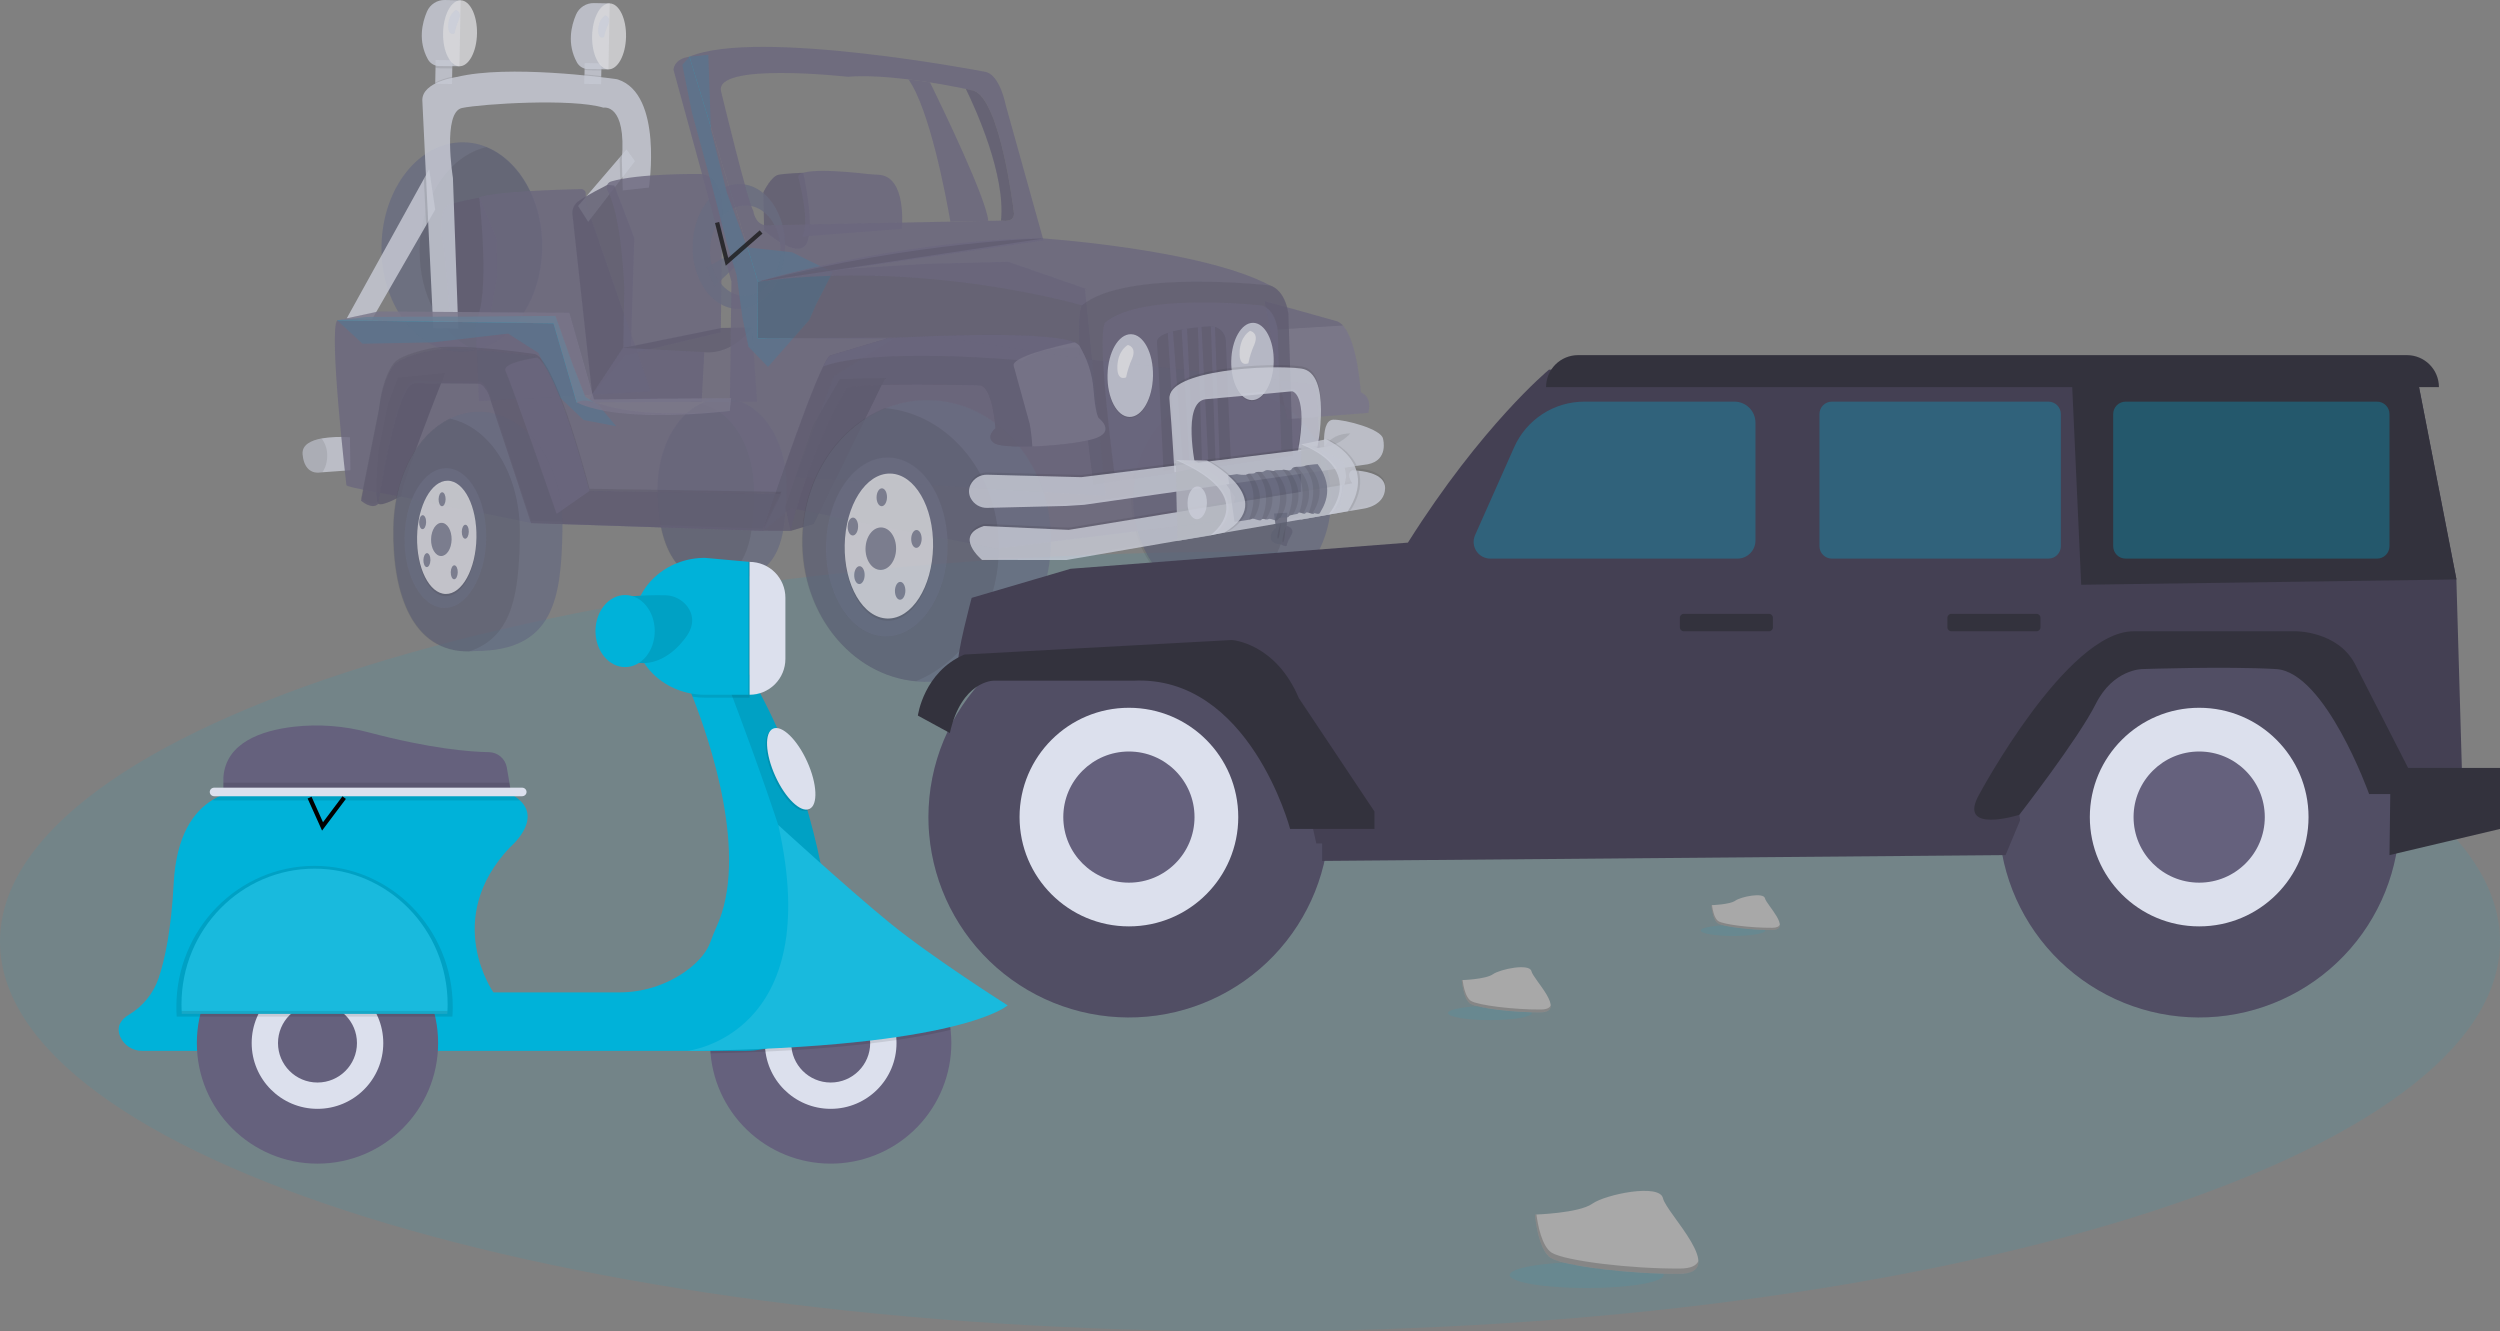 <svg width="584" height="311" viewBox="0 0 584 311" fill="none" xmlns="http://www.w3.org/2000/svg">
<rect x="0" y="0" width="584" height="311" fill="#808080" stroke="none"/>
<g clip-path="url(#clip0)">
<path opacity="0.1" d="M292 311C453.267 311 584 270.234 584 219.946C584 169.659 453.267 128.893 292 128.893C130.733 128.893 0 169.659 0 219.946C0 270.234 130.733 311 292 311Z" fill="#00B2D9"/>
<g opacity="0.8">
<path opacity="0.8" d="M212.207 18.539C217.157 25.477 220.955 45.684 222.013 51.773L230.862 51.592C230.404 46.361 220.11 25.084 217.249 19.245C215.656 18.996 213.957 18.752 212.207 18.539Z" fill="#65617D"/>
<path opacity="0.8" d="M101.771 14.025L101.667 19.543L105.586 19.617L105.69 14.099L101.771 14.025Z" fill="#DCE0ED"/>
<path opacity="0.1" d="M101.771 14.025L101.737 15.821C102.012 15.906 102.299 15.95 102.587 15.952L105.655 15.984L105.69 14.099L101.771 14.025Z" fill="black"/>
<path opacity="0.8" d="M107.611 0.071L103.91 0.001C103.026 -0.016 102.158 0.232 101.416 0.711C100.673 1.191 100.091 1.881 99.743 2.693C98.609 5.339 97.612 9.562 99.943 13.836C100.203 14.314 100.586 14.713 101.053 14.993C101.519 15.274 102.052 15.425 102.596 15.43L107.32 15.479L107.611 0.071Z" fill="#DCE0ED"/>
<path opacity="0.8" d="M111.428 7.85C111.508 3.595 109.799 0.112 107.611 0.071C105.422 0.029 103.583 3.445 103.502 7.7C103.422 11.955 105.131 15.438 107.32 15.479C109.508 15.52 111.348 12.105 111.428 7.85Z" fill="#F0F0F4"/>
<path opacity="0.8" d="M136.587 14.747L136.495 19.579L140.415 19.653L140.506 14.821L136.587 14.747Z" fill="#DCE0ED"/>
<path opacity="0.1" d="M136.587 14.747L136.558 16.283C136.833 16.367 137.119 16.411 137.407 16.414L140.475 16.445L140.506 14.821L136.587 14.747Z" fill="black"/>
<path opacity="0.8" d="M142.427 0.793L138.726 0.723C137.842 0.707 136.974 0.954 136.231 1.434C135.489 1.914 134.907 2.604 134.559 3.416C133.425 6.062 132.428 10.285 134.759 14.559C135.019 15.037 135.402 15.436 135.869 15.716C136.335 15.996 136.868 16.147 137.412 16.153L142.135 16.202L142.427 0.793Z" fill="#DCE0ED"/>
<path opacity="0.8" d="M146.243 8.572C146.324 4.317 144.615 0.834 142.426 0.793C140.237 0.752 138.398 4.168 138.317 8.422C138.237 12.677 139.946 16.16 142.135 16.201C144.323 16.243 146.163 12.827 146.243 8.572Z" fill="#F0F0F4"/>
<path opacity="0.8" d="M141.385 3.591C141.385 3.591 142.842 3.852 142.045 5.766C141.624 6.696 141.311 7.671 141.113 8.672C141.113 8.672 139.637 9.404 139.743 6.892C139.849 4.38 141.385 3.591 141.385 3.591Z" fill="#DCE0ED"/>
<path opacity="0.8" d="M310.96 116.923C311.224 102.933 301.086 91.395 288.314 91.154C275.543 90.913 264.976 102.06 264.712 116.05C264.447 130.041 274.586 141.578 287.357 141.819C300.128 142.06 310.696 130.914 310.96 116.923Z" fill="#636780"/>
<path opacity="0.1" d="M279.62 92.571C291.706 93.613 301.083 104.801 300.829 118.263C300.624 129.113 294.22 138.252 285.399 141.695C273.313 140.653 263.936 129.465 264.19 116.003C264.395 105.153 270.798 96.014 279.62 92.571Z" fill="black"/>
<path opacity="0.8" d="M126.663 58.058C126.919 44.548 118.722 33.438 108.356 33.242C97.99 33.046 89.38 43.84 89.124 57.35C88.869 70.86 97.066 81.97 107.432 82.166C117.798 82.362 126.408 71.568 126.663 58.058Z" fill="#636780"/>
<path opacity="0.1" d="M113.583 34.366C121.311 37.494 126.818 46.98 126.608 58.091C126.383 69.964 119.706 79.737 111.055 81.799C103.326 78.67 97.82 69.184 98.03 58.074C98.254 46.201 104.932 36.427 113.583 34.366Z" fill="black"/>
<path opacity="0.8" d="M178.498 53.812L178.317 44.926C178.317 44.926 180.132 41.128 181.88 40.813C183.629 40.498 187.639 40.356 187.639 40.356C187.639 40.356 190.534 53.168 188.371 56.959C186.208 60.75 178.498 53.812 178.498 53.812Z" fill="#65617D"/>
<path opacity="0.1" d="M178.498 53.812L178.317 44.926C178.317 44.926 180.132 41.128 181.88 40.813C183.629 40.498 187.639 40.356 187.639 40.356C187.639 40.356 190.534 53.168 188.371 56.959C186.208 60.75 178.498 53.812 178.498 53.812Z" fill="black"/>
<path opacity="0.8" d="M210.655 53.461C210.655 53.461 211.967 41.169 205.201 40.82C204.33 40.775 203.459 40.737 202.593 40.637C197.909 40.094 185.132 38.866 186.61 41.817C186.61 41.817 189.456 52.582 187.314 55.241L210.655 53.461Z" fill="#65617D"/>
<path opacity="0.8" d="M114.286 74.48L105.201 74.569C105.201 74.569 103.949 57.825 103.451 56.51C102.953 55.194 102.81 48.921 104.526 48.039C106.242 47.157 111.946 46.155 111.946 46.155L115.946 55.766L116.11 64.391L114.286 74.48Z" fill="#65617D"/>
<path opacity="0.1" d="M114.286 74.48L105.201 74.569C105.201 74.569 103.949 57.825 103.451 56.51C102.953 55.194 102.81 48.921 104.526 48.039C106.242 47.157 111.946 46.155 111.946 46.155L115.946 55.766L116.11 64.391L114.286 74.48Z" fill="black"/>
<path opacity="0.8" d="M136.759 47.146L136.834 45.285C136.84 45.138 136.816 44.992 136.763 44.855C136.71 44.718 136.63 44.593 136.527 44.489C136.424 44.384 136.301 44.301 136.165 44.246C136.028 44.191 135.882 44.164 135.736 44.168C131.232 44.273 114.842 44.748 111.946 46.155C111.946 46.155 114.641 69.522 111.074 75.007L111.897 93.702L152.062 91.456L136.759 47.146Z" fill="#65617D"/>
<path opacity="0.1" d="M140.45 17.77C139.339 17.639 138.017 17.494 136.538 17.351L136.495 19.578L140.415 19.652L140.45 17.77Z" fill="black"/>
<path opacity="0.1" d="M101.672 19.261L101.667 19.543L105.586 19.617L105.618 17.922C104.252 18.202 102.926 18.652 101.672 19.261Z" fill="black"/>
<path opacity="0.8" d="M80.96 74.438L86.882 74.636L99.541 52.637L101.654 48.965L100.264 39.534L99.017 41.788L80.96 74.438Z" fill="#DCE0ED"/>
<path opacity="0.8" d="M135.041 48.114L137.41 51.816L144.887 42.103L148.308 37.653L146.355 34.917L144.786 36.748L135.041 48.114Z" fill="#DCE0ED"/>
<path opacity="0.1" d="M144.786 36.748C144.772 36.936 144.758 37.129 144.741 37.325L144.886 42.103L148.308 37.653L146.355 34.917L144.786 36.748Z" fill="black"/>
<path opacity="0.1" d="M99.017 41.788L99.541 52.637L101.654 48.965L100.264 39.534L99.017 41.788Z" fill="black"/>
<path opacity="0.8" d="M151.59 43.812C151.59 43.812 154.927 22.033 144.342 18.567C144.206 18.524 144.067 18.492 143.926 18.473C141.481 18.131 118.69 15.068 106.771 17.972C106.771 17.972 98.648 19.038 98.653 23.392L101.219 76.65L107.055 76.76L105.803 41.554C105.803 41.554 103.306 26.18 107.941 25.222C112.577 24.265 133.601 22.92 140.964 25.149C140.964 25.149 146.387 24.032 145.265 37.335L145.478 44.48L151.59 43.812Z" fill="#DCE0ED"/>
<path opacity="0.8" d="M133.7 49.962C133.662 49.385 133.773 48.807 134.024 48.286C134.274 47.764 134.654 47.316 135.128 46.984C136.785 45.775 141.865 43.193 141.865 43.193L143.496 43.354L148.165 55.59L147.352 81.374L138.327 92.111L133.7 49.962Z" fill="#65617D"/>
<path opacity="0.1" d="M133.7 49.962C133.662 49.385 133.773 48.807 134.024 48.286C134.274 47.764 134.654 47.316 135.128 46.984C136.785 45.775 141.865 43.193 141.865 43.193L143.496 43.354L148.165 55.59L147.352 81.374L138.327 92.111L133.7 49.962Z" fill="black"/>
<path opacity="0.8" d="M168.376 77.656L168.702 51.189C168.702 51.189 169.68 40.931 163.543 40.641C163.543 40.641 149.059 40.473 142.73 42.396C142.531 42.456 142.347 42.56 142.192 42.7C142.037 42.84 141.916 43.013 141.836 43.206C141.757 43.398 141.721 43.607 141.732 43.815C141.743 44.023 141.8 44.226 141.9 44.41C143.111 46.613 145.114 52.421 145.854 67.238L145.554 83.104L168.376 77.656Z" fill="#65617D"/>
<path opacity="0.8" d="M137.507 93.989L163.868 93.873L163.894 93.874L176.849 93.818L175.673 76.487L168.483 76.613L145.523 81.274L138.327 92.111L137.507 93.989Z" fill="#65617D"/>
<path opacity="0.1" d="M137.507 93.989L163.868 93.873L163.894 93.874L176.849 93.818L175.673 76.487L168.483 76.613L145.523 81.274L138.327 92.111L137.507 93.989Z" fill="black"/>
<path opacity="0.8" d="M137.507 93.989L163.868 93.873L164.52 82.286L145.523 81.274L138.327 92.111L137.507 93.989Z" fill="#65617D"/>
<path opacity="0.1" d="M163.894 93.874L176.849 93.818L175.673 76.487C175.673 76.487 171.501 82.875 164.52 82.286L163.894 93.874Z" fill="white"/>
<path opacity="0.8" d="M70.69 106.118C71.119 111.09 74.661 110.373 74.661 110.373L75.321 110.325L81.859 109.855L81.743 102.146C79.531 101.977 77.306 102.069 75.115 102.418C72.657 102.879 70.499 103.909 70.69 106.118Z" fill="#DCE0ED"/>
<path opacity="0.1" d="M70.69 106.117C71.119 111.089 74.661 110.372 74.661 110.372L75.321 110.325C76.049 109.226 76.436 107.936 76.431 106.618C76.514 105.105 76.047 103.613 75.115 102.418C72.657 102.878 70.499 103.909 70.69 106.117Z" fill="black"/>
<path opacity="0.8" d="M161.789 57.372C161.637 65.425 166.349 72.044 172.314 72.157C178.278 72.27 183.237 65.833 183.389 57.779C183.541 49.726 178.829 43.107 172.865 42.994C166.9 42.882 161.941 49.319 161.789 57.372ZM165.865 58.407C165.975 52.565 169.749 47.899 174.295 47.985C178.841 48.071 182.436 52.876 182.326 58.717C182.216 64.559 178.441 69.225 173.895 69.139C169.35 69.053 165.754 64.248 165.865 58.407V58.407Z" fill="#636780"/>
<path opacity="0.8" d="M171.982 62.049L166.836 66.915L165.091 62.441L172.488 58.314L171.982 62.049Z" fill="#636780"/>
<path opacity="0.8" d="M165.463 12.798L161.055 13.25L159.386 15.156L161.65 26.329L166.567 44.352L169.784 56.723L172.069 64.242L173.428 74.161L174.845 80.989L179.396 85.712L189.036 74.764L190.652 71.085L194.506 63.584L185.005 58.921L174.51 57.796L169.802 45.032L166.06 30.276L165.463 12.798Z" fill="#00B2D9"/>
<path opacity="0.8" d="M253.431 67.505L258.268 115.842L185.948 111.428L194.757 87.908L208.863 79.117L176.976 79.038L177.052 65.802L189.995 63.26L215.989 61.661L235.515 61.158L254.039 67.604" fill="#65617D"/>
<path opacity="0.1" d="M253.431 67.505L258.268 115.842L185.948 111.428L194.757 87.908L208.863 79.117L176.976 79.038L177.052 65.802L189.995 63.26L215.989 61.661L235.515 61.158L254.039 67.604" fill="black"/>
<path opacity="0.8" d="M153.64 113.703C153.413 125.687 157.191 136.672 168.268 135.686C182.216 135.651 183.49 126.255 183.716 114.27C183.942 102.286 177.378 93.24 169.073 93.083C160.768 92.926 153.866 101.718 153.64 113.703Z" fill="#636780"/>
<path opacity="0.1" d="M153.553 113.722C153.728 104.443 157.905 97.08 163.636 94.3C170.899 95.823 176.345 104.309 176.139 115.243C175.953 125.065 175.062 133.146 167.071 135.763C156.851 135.938 153.334 125.296 153.553 113.722Z" fill="black"/>
<path opacity="0.8" d="M139.79 94.625L143.95 99.573L136.322 98.115L130.701 92.753L125.792 82.459L118.686 77.919L101.017 79.981L84.695 80.292L78.775 74.833L85.509 74.046L92.314 74.021L109.405 73.957L129.744 73.8L133.709 85.004L136.734 92.712L139.79 94.625Z" fill="#00B2D9"/>
<path opacity="0.8" d="M80.922 113.364C81.26 113.893 92.638 115.851 92.638 115.851L124.057 122.191L178.218 123.997L184.677 118.719L188.005 119.375L188.141 119.401L232.594 128.159L233.322 128.068L245.513 126.566L309.183 118.718L308.646 109.491L308.328 104.046L307.671 92.74L307.116 89.766L301.471 89.143L298.834 88.85L257.692 84.293L252.314 83.698L249.298 83.364L219.934 78.804L176.977 79.038L177.051 65.802L161.055 13.249C157.299 13.787 157.337 16.314 157.337 16.314L170.865 65.772L170.469 95.983C140.343 98.45 139.497 91.885 134.697 94.002L129.296 75.526L78.775 74.833C76.725 77.232 80.922 113.364 80.922 113.364Z" fill="#65617D"/>
<path opacity="0.8" d="M206.773 88.308L190.097 122.392L184.663 124.03L183.463 118.435L189.833 99.484L196.226 88.545L206.773 88.308Z" fill="#65617D"/>
<path opacity="0.15" d="M206.773 88.308L190.097 122.392L184.663 124.03L183.463 118.435L189.833 99.484L196.226 88.545L206.773 88.308Z" fill="black"/>
<path opacity="0.8" d="M245.511 126.921C245.854 108.748 233.138 93.77 217.108 93.467C201.079 93.165 187.806 107.652 187.463 125.826C187.119 143.999 199.835 158.977 215.865 159.28C231.895 159.582 245.168 145.095 245.511 126.921Z" fill="#636780"/>
<path opacity="0.1" d="M206.718 95.325C221.887 96.668 233.647 111.193 233.317 128.68C233.051 142.774 225.006 154.65 213.931 159.13C198.762 157.787 187.002 143.262 187.332 125.775C187.598 111.68 195.643 99.805 206.718 95.325Z" fill="black"/>
<path opacity="0.8" d="M295.374 70.301L296.683 77.097L300.689 97.919L319.625 96.448C319.625 96.448 320.822 92.988 317.887 91.626C317.887 91.626 317.137 79.822 313.714 76.044C313.347 75.614 312.883 75.278 312.36 75.063L295.374 70.301Z" fill="#65617D"/>
<path opacity="0.1" d="M296.683 77.097L300.689 97.919L319.625 96.448C319.625 96.448 320.822 92.988 317.886 91.626C317.886 91.626 317.137 79.822 313.714 76.045L296.683 77.097Z" fill="white"/>
<path opacity="0.8" d="M252.749 71.325C250.234 75.369 255.442 113.177 255.442 113.177L302.011 106.39L300.98 73.367C300.133 67.428 296.663 66.668 296.663 66.668C280.444 58.088 242.851 55.636 242.851 55.636C208.511 56.294 177.052 65.802 177.052 65.802C216.184 60.532 252.749 71.325 252.749 71.325Z" fill="#65617D"/>
<path opacity="0.1" d="M255.442 113.176L302.011 106.39L300.98 73.367C300.133 67.428 296.663 66.668 296.663 66.668C296.663 66.668 262.842 62.805 252.749 71.325C250.234 75.369 255.442 113.176 255.442 113.176Z" fill="black"/>
<path opacity="0.8" d="M260.391 111.092L299.331 105.287L298.48 77.112C297.773 72.045 294.872 71.398 294.872 71.398C294.872 71.398 266.595 68.113 258.152 75.385C256.048 78.836 260.391 111.092 260.391 111.092Z" fill="#65617D"/>
<path opacity="0.1" d="M269.335 88.096C269.436 82.76 267.139 78.388 264.204 78.333C261.27 78.278 258.81 82.559 258.709 87.896C258.608 93.232 260.905 97.603 263.839 97.659C266.773 97.714 269.234 93.433 269.335 88.096Z" fill="black"/>
<path opacity="0.8" d="M269.34 87.835C269.44 82.498 267.144 78.127 264.209 78.072C261.275 78.016 258.815 82.298 258.714 87.634C258.613 92.971 260.91 97.342 263.844 97.398C266.778 97.453 269.239 93.172 269.34 87.835Z" fill="#DCE0ED"/>
<path opacity="0.8" d="M263.465 80.583C263.465 80.583 265.636 80.973 264.449 83.824C263.822 85.209 263.356 86.661 263.06 88.152C263.06 88.152 260.862 89.243 261.019 85.501C261.177 81.759 263.465 80.583 263.465 80.583Z" fill="#F0F0F4"/>
<path opacity="0.1" d="M297.539 84.797C297.634 79.81 295.487 75.726 292.745 75.674C290.004 75.622 287.705 79.623 287.61 84.609C287.516 89.596 289.662 93.681 292.404 93.732C295.146 93.784 297.445 89.784 297.539 84.797Z" fill="black"/>
<path opacity="0.8" d="M297.544 84.536C297.639 79.549 295.492 75.465 292.751 75.413C290.009 75.361 287.71 79.362 287.615 84.348C287.521 89.335 289.667 93.42 292.409 93.471C295.151 93.523 297.45 89.523 297.544 84.536Z" fill="#DCE0ED"/>
<path opacity="0.8" d="M292.018 77.29C292.018 77.29 294.189 77.68 293.002 80.531C292.375 81.916 291.909 83.368 291.614 84.859C291.614 84.859 289.415 85.95 289.573 82.208C289.73 78.466 292.018 77.29 292.018 77.29Z" fill="#F0F0F4"/>
<path opacity="0.1" d="M270.274 79.927C270.554 83.504 271.797 110 271.797 110L274.762 109.562L276.41 109.322L278.607 108.997L278.871 108.958L287.524 107.684L286.351 79.58C286.313 78.677 285.929 77.824 285.278 77.196C284.628 76.569 283.761 76.215 282.857 76.209C282.771 76.21 282.682 76.211 282.593 76.217C281.996 76.258 281.352 76.309 280.682 76.369C280.399 76.395 280.114 76.421 279.823 76.452C278.993 76.536 278.136 76.64 277.295 76.763C276.865 76.828 276.443 76.895 276.026 76.969C275.32 77.096 274.638 77.238 274.007 77.401C273.579 77.51 273.172 77.63 272.798 77.762C271.23 78.297 270.2 79.004 270.274 79.927Z" fill="black"/>
<path opacity="0.8" d="M282.857 76.209L283.949 107.792L284.909 107.724L283.829 76.353C283.513 76.26 283.186 76.212 282.857 76.209Z" fill="#65617D"/>
<path opacity="0.8" d="M279.823 76.453L280.802 108.341L282.283 108.369L280.682 76.369C280.399 76.395 280.114 76.421 279.823 76.453Z" fill="#65617D"/>
<path opacity="0.8" d="M276.026 76.969L277.914 108.984L278.873 109.002L278.871 108.958L277.295 76.763C276.865 76.828 276.443 76.895 276.026 76.969Z" fill="#65617D"/>
<path opacity="0.8" d="M272.798 77.762L274.761 109.562L274.766 109.622L276.423 109.479L276.41 109.322L274.007 77.401C273.579 77.51 273.172 77.63 272.798 77.762Z" fill="#65617D"/>
<path opacity="0.1" d="M307.759 103.016C307.759 103.016 311.272 86.558 303.972 85.572C296.672 84.585 272.6 85.894 273.19 92.697C273.781 99.501 274.37 109.832 274.37 109.832L279.355 108.816C279.355 108.816 275.925 93.206 281.75 92.728C287.575 92.251 301.846 90.887 301.846 90.887C301.846 90.887 305.713 90.307 303.234 103.911L307.759 103.016Z" fill="black"/>
<path opacity="0.8" d="M307.73 104.583C307.73 104.583 311.263 87.081 303.962 86.094C296.662 85.107 272.59 86.416 273.18 93.22C273.771 100.023 274.36 110.354 274.36 110.354L279.345 109.338C279.345 109.338 275.915 93.728 281.74 93.251C287.565 92.773 301.836 91.409 301.836 91.409C301.836 91.409 305.683 91.874 303.204 105.477L307.73 104.583Z" fill="#DCE0ED"/>
<path opacity="0.8" d="M178.218 123.997L184.663 124.03C189.758 103.401 197.754 90.665 197.754 90.665C200.393 89.319 228.957 90.034 228.957 90.034C231.91 90.612 232.516 100.028 232.516 100.028C232.516 100.028 229.948 102.156 232.36 103.597C233.438 104.239 237.02 104.424 241.155 104.29C246.29 104.121 252.277 103.455 255.382 102.55C260.99 100.913 256.609 97.609 256.609 97.609C256.609 97.609 255.845 96.55 255.431 90.794C255.136 87.434 254.112 84.177 252.43 81.252C252.198 80.848 252.05 80.628 252.05 80.628C251.762 80.344 251.419 80.121 251.043 79.972C243.717 76.751 207.47 79.003 207.47 79.003L193.978 83.017C193.604 83.159 193.014 84.093 192.28 85.59C187.87 94.595 178.218 123.997 178.218 123.997Z" fill="#65617D"/>
<path opacity="0.1" d="M178.218 123.997L184.663 124.03C189.758 103.401 197.754 90.665 197.754 90.665C200.393 89.319 228.957 90.034 228.957 90.034C231.91 90.612 232.516 100.028 232.516 100.028C232.516 100.028 229.948 102.156 232.36 103.597C233.438 104.239 237.02 104.424 241.155 104.29C246.29 104.121 252.277 103.455 255.382 102.55C260.99 100.913 256.609 97.609 256.609 97.609C256.609 97.609 255.845 96.55 255.431 90.794C255.136 87.434 254.112 84.177 252.43 81.252C252.198 80.848 252.05 80.628 252.05 80.628C251.762 80.344 251.419 80.121 251.043 79.972C243.717 76.751 207.47 79.003 207.47 79.003L193.978 83.017C193.604 83.159 193.014 84.093 192.28 85.59C187.87 94.595 178.218 123.997 178.218 123.997Z" fill="black"/>
<path opacity="0.8" d="M192.28 85.59C204.753 81.015 238.827 84.211 238.827 84.211C242.51 81.182 249.331 81.107 252.43 81.252C252.198 80.848 252.05 80.628 252.05 80.628C251.762 80.344 251.42 80.121 251.043 79.972C243.717 76.751 207.47 79.003 207.47 79.003L193.978 83.017C193.604 83.159 193.014 84.093 192.28 85.59Z" fill="#65617D"/>
<path opacity="0.8" d="M236.798 85.479C237.531 88.192 240.549 99.049 240.549 99.049C240.852 100.783 241.054 102.533 241.155 104.291C246.29 104.121 252.277 103.456 255.382 102.55C260.99 100.913 256.609 97.609 256.609 97.609C256.609 97.609 255.845 96.55 255.431 90.795C255.116 87.188 253.958 83.706 252.05 80.628C251.762 80.344 251.419 80.121 251.043 79.972C246.18 81.022 236.244 83.426 236.798 85.479Z" fill="#65617D"/>
<path opacity="0.1" d="M236.798 85.479C237.531 88.192 240.549 99.049 240.549 99.049C240.852 100.783 241.054 102.533 241.155 104.291C246.29 104.121 252.277 103.456 255.382 102.55C260.99 100.913 256.609 97.609 256.609 97.609C256.609 97.609 255.845 96.55 255.431 90.795C255.116 87.188 253.958 83.706 252.05 80.628C251.762 80.344 251.419 80.121 251.043 79.972C246.18 81.022 236.244 83.426 236.798 85.479Z" fill="white"/>
<path opacity="0.8" d="M161.055 13.25L177.051 65.802L243.756 56.154L234.943 24.572C234.943 24.572 233.576 17.362 230.124 16.774C230.124 16.774 176.8 6.493 161.055 13.25ZM168.479 21.489C166.326 14.394 198.017 17.931 198.017 17.931C202.284 17.602 207.427 17.96 212.207 18.539C213.957 18.752 215.656 18.996 217.249 19.245C220.801 19.804 223.816 20.399 225.621 20.775C226.769 21.014 227.427 21.165 227.427 21.165C233.727 23.243 236.826 49.427 236.826 49.427C237.297 52.179 234.042 51.529 234.042 51.529L233.83 51.533L230.862 51.592L222.013 51.773L178.868 52.643C176.326 52.334 175.991 49.323 175.991 49.323C174.66 47.143 168.479 21.489 168.479 21.489H168.479Z" fill="#65617D"/>
<path opacity="0.8" d="M233.83 51.533L234.042 51.529C234.042 51.529 237.297 52.179 236.826 49.427C236.826 49.427 233.727 23.243 227.427 21.165C227.427 21.165 226.769 21.014 225.621 20.775C227.838 25.305 234.929 40.809 233.83 51.533Z" fill="#65617D"/>
<path opacity="0.1" d="M233.83 51.533L234.042 51.529C234.042 51.529 237.297 52.179 236.826 49.427C236.826 49.427 233.727 23.243 227.427 21.165C227.427 21.165 226.769 21.014 225.621 20.775C227.838 25.305 234.929 40.809 233.83 51.533Z" fill="black"/>
<path opacity="0.1" d="M226.76 115.835C227.125 116.546 227.686 117.139 228.376 117.543C229.066 117.947 229.857 118.146 230.656 118.116L231.987 118.084L244.555 117.781L249.084 117.67L253.271 117.402L308.646 109.491L308.328 104.046L301.962 104.835L299.329 105.161L260.246 109.999L255.103 110.636L252.609 110.944L242.07 110.669L230.661 110.37C230.084 110.354 229.51 110.453 228.972 110.662C227.985 111.034 227.179 111.771 226.722 112.72C226.483 113.206 226.361 113.741 226.368 114.282C226.375 114.824 226.509 115.356 226.76 115.835Z" fill="black"/>
<path opacity="0.8" d="M226.75 116.358C227.115 117.069 227.676 117.661 228.366 118.065C229.056 118.469 229.847 118.668 230.646 118.639L249.074 118.192L253.261 117.924L312.313 109.487L316.955 108.825L319.484 108.463C324.469 107.512 323.081 102.522 323.081 102.522C322.776 100.251 314.279 98.001 311.492 98.037C309.618 98.059 309.302 100.94 309.297 102.829C309.296 103.753 309.366 104.439 309.366 104.439L306.605 104.782L252.599 111.466L230.651 110.893C229.838 110.863 229.033 111.069 228.334 111.486C227.635 111.903 227.072 112.513 226.712 113.243C226.473 113.728 226.352 114.264 226.358 114.805C226.365 115.346 226.499 115.878 226.75 116.358Z" fill="#DCE0ED"/>
<path opacity="0.1" d="M315.438 101.245C315.438 101.245 313.033 104.074 309.366 104.44C309.366 104.44 310.908 101.247 315.438 101.245Z" fill="black"/>
<path opacity="0.1" d="M315.895 109.353C315.895 109.353 323.65 109.325 323.571 113.504C323.492 117.682 318.602 118.287 318.602 118.287L249.108 130.299L229.417 130.275C229.417 130.275 222.64 124.661 229.828 122.359L249.676 123.256L315.925 112.402C315.925 112.402 314.227 110.018 315.895 109.353Z" fill="black"/>
<path opacity="0.8" d="M229.407 130.798L249.097 130.822L310.889 120.14L315.41 119.358L318.591 118.81C318.591 118.81 323.482 118.204 323.561 114.026C323.618 111.028 319.637 110.195 317.386 109.964C316.501 109.875 315.884 109.876 315.884 109.876C314.217 110.539 315.916 112.923 315.916 112.923L313.503 113.319L249.666 123.779L229.818 122.881C222.631 125.183 229.407 130.798 229.407 130.798Z" fill="#DCE0ED"/>
<path opacity="0.8" d="M310.124 105.848L306.065 103.942L303.976 103.816L303.818 121.404L310.288 120.22L313.021 118.53L314.465 111.242C314.465 111.242 314 108.185 313.744 107.919C313.488 107.653 310.124 105.848 310.124 105.848Z" fill="#DCE0ED"/>
<path opacity="0.1" d="M310.124 105.848L306.065 103.942L303.976 103.816L303.818 121.404L310.288 120.22L313.021 118.53L314.465 111.242C314.465 111.242 314 108.185 313.744 107.919C313.488 107.653 310.124 105.848 310.124 105.848Z" fill="black"/>
<path opacity="0.1" d="M310.889 120.14C310.838 120.199 310.811 120.23 310.811 120.23L315.356 119.444C315.375 119.415 315.394 119.387 315.41 119.358C317.871 115.557 318.134 112.437 317.386 109.964C316.501 109.875 315.884 109.876 315.884 109.876C314.217 110.539 315.916 112.923 315.916 112.923L313.504 113.319C313.6 116.764 311.341 119.605 310.889 120.14Z" fill="black"/>
<path opacity="0.1" d="M304.498 103.825C305.258 104.134 305.96 104.453 306.605 104.782C309.507 106.247 311.288 107.864 312.313 109.487L316.955 108.825C315.027 104.619 310.271 102.627 310.271 102.627L309.297 102.829L304.498 103.825Z" fill="black"/>
<path opacity="0.8" d="M309.749 102.618C309.749 102.618 322.37 107.908 314.833 119.435L310.288 120.22C310.288 120.22 319.453 110.117 303.976 103.816L309.749 102.618Z" fill="#DCE0ED"/>
<path opacity="0.8" d="M279.332 107.705L274.632 107.442L275.059 126.347L282.663 125.098L285.915 123.591L287.467 119.876L288.582 116.152L286.121 112.71L283.283 110.74L279.332 107.705Z" fill="#DCE0ED"/>
<path opacity="0.1" d="M279.332 107.705L274.632 107.442L275.059 126.347L282.663 125.098L285.915 123.591L287.467 119.876L288.582 116.152L286.121 112.71L283.283 110.74L279.332 107.705Z" fill="black"/>
<path opacity="0.8" d="M281.935 117.507C281.975 115.392 280.994 113.658 279.743 113.634C278.492 113.611 277.446 115.306 277.406 117.422C277.366 119.537 278.348 121.271 279.598 121.295C280.849 121.319 281.895 119.623 281.935 117.507Z" fill="#DCE0ED"/>
<path opacity="0.8" d="M301.17 123.072C301.328 123.14 301.47 123.241 301.586 123.368C301.703 123.494 301.791 123.643 301.846 123.806C301.901 123.969 301.921 124.142 301.906 124.313C301.89 124.484 301.838 124.65 301.754 124.8C301.223 125.75 300.583 126.98 300.635 127.309C300.723 127.866 299.49 127.385 299.329 127.252C299.168 127.118 296.912 127.206 296.811 125.669C296.798 125.206 296.907 124.747 297.127 124.339C297.347 123.93 297.67 123.587 298.064 123.342L297.605 119.969L300.712 119.767L300.622 122.835L301.17 123.072Z" fill="#636780"/>
<path opacity="0.1" d="M301.17 123.072C301.328 123.14 301.47 123.241 301.586 123.368C301.703 123.494 301.791 123.643 301.846 123.806C301.901 123.969 301.921 124.142 301.906 124.313C301.89 124.484 301.838 124.65 301.754 124.8C301.223 125.75 300.583 126.98 300.635 127.309C300.723 127.866 299.49 127.385 299.329 127.252C299.168 127.118 296.912 127.206 296.811 125.669C296.798 125.206 296.907 124.747 297.127 124.339C297.347 123.93 297.67 123.587 298.064 123.342L297.605 119.969L300.712 119.767L300.622 122.835L301.17 123.072Z" fill="black"/>
<path opacity="0.1" d="M300.325 122.992C300.325 122.992 299.212 126.564 299.666 126.703C300.121 126.842 300.325 122.992 300.325 122.992Z" fill="black"/>
<path opacity="0.1" d="M299.165 122.122C299.165 122.122 298.052 125.693 298.507 125.832C298.961 125.971 299.165 122.122 299.165 122.122Z" fill="black"/>
<path opacity="0.8" d="M286.848 111.068L288.387 121.897C288.387 121.897 290.548 121.643 291.742 121.409C292.004 121.379 292.259 121.305 292.496 121.191C292.557 121.132 292.685 121.14 292.855 121.177L292.857 121.177C293.435 121.305 294.461 121.806 294.669 121.405C294.685 121.373 294.705 121.345 294.729 121.319L294.731 121.317C294.939 121.099 295.333 121.268 295.716 121.333C295.921 121.388 296.14 121.363 296.327 121.263C296.652 121.055 297.296 121.412 297.827 121.537C298.163 121.617 298.453 121.607 298.592 121.306C298.645 121.209 298.721 121.125 298.813 121.063C298.904 121 299.009 120.96 299.119 120.945L299.122 120.945C299.626 120.829 300.327 120.929 300.734 120.85C300.894 120.822 301.005 120.764 301.043 120.655C301.126 120.421 301.578 120.317 302.06 120.235C302.645 120.134 303.273 120.065 303.325 119.828C303.34 119.75 303.398 119.717 303.484 119.716C303.808 119.771 304.125 119.855 304.433 119.969L304.436 119.969C304.696 120.039 304.913 120.046 304.979 119.859C305.051 119.654 305.351 119.683 305.692 119.773C305.967 119.847 306.271 119.959 306.505 120.019C306.716 120.07 306.867 120.08 306.895 119.982C306.988 119.636 308.105 120.441 308.379 119.748C308.654 119.056 312.313 114.511 307.809 108.417C307.809 108.417 306.558 108.48 305.601 108.634C305.284 108.672 304.972 108.753 304.677 108.876C304.672 108.876 304.669 108.878 304.664 108.881C304.115 109.023 303.548 109.077 302.983 109.042C302.658 109.04 302.337 109.11 302.043 109.247C301.927 109.307 301.834 109.404 301.776 109.521C301.624 109.85 301.288 109.912 300.923 109.884C300.429 109.846 299.884 109.647 299.681 109.743C299.675 109.746 299.669 109.748 299.663 109.75C299.294 109.9 297.93 109.723 297.693 109.946C297.686 109.952 297.68 109.959 297.675 109.966C297.573 110.111 297.04 109.946 296.495 109.863L296.493 109.863C296.311 109.809 296.121 109.795 295.934 109.821C295.747 109.846 295.567 109.912 295.408 110.012C295.164 110.198 294.858 110.282 294.554 110.247C294.184 110.213 293.812 110.221 293.445 110.27C293.359 110.292 293.282 110.339 293.223 110.405C292.996 110.675 292.466 110.628 291.992 110.643C291.75 110.628 291.508 110.684 291.297 110.805C291.221 110.856 291.135 110.89 291.044 110.904C290.341 110.955 289.634 110.907 288.945 110.76L286.848 111.068Z" fill="#636780"/>
<path opacity="0.1" d="M305.692 119.773C305.967 119.846 306.271 119.959 306.505 120.018C310.147 114.601 307.247 110.379 305.601 108.634C305.284 108.671 304.972 108.753 304.677 108.875C308.15 113.04 306.405 118.128 305.692 119.773Z" fill="black"/>
<path opacity="0.1" d="M303.484 119.716C303.808 119.77 304.125 119.855 304.433 119.969L304.436 119.969C307.565 114.675 304.526 110.615 302.983 109.042C302.658 109.04 302.337 109.11 302.043 109.246C305.362 113.014 304.269 117.601 303.484 119.716Z" fill="black"/>
<path opacity="0.1" d="M300.734 120.85C300.894 120.822 301.005 120.764 301.043 120.655C301.126 120.421 301.578 120.318 302.06 120.235C304.806 115.438 302.502 111.672 300.923 109.884C300.429 109.846 299.884 109.647 299.681 109.743C299.675 109.746 299.669 109.748 299.663 109.75C303.33 114.02 301.422 119.301 300.734 120.85Z" fill="black"/>
<path opacity="0.1" d="M297.827 121.537C298.163 121.617 298.453 121.607 298.592 121.306C298.645 121.209 298.721 121.125 298.813 121.063C298.904 121 299.009 120.96 299.119 120.945L299.122 120.945C302.323 115.605 299.24 111.511 297.693 109.946C297.686 109.952 297.68 109.959 297.675 109.966C297.573 110.11 297.04 109.946 296.495 109.863C300.811 114.386 298.437 120.24 297.827 121.537Z" fill="black"/>
<path opacity="0.1" d="M294.731 121.317C294.939 121.099 295.333 121.268 295.716 121.333C299.045 116.035 296.155 111.931 294.554 110.247C294.184 110.213 293.812 110.22 293.445 110.27C297.136 114.394 295.484 119.528 294.731 121.317Z" fill="black"/>
<path opacity="0.1" d="M291.742 121.409C292.004 121.379 292.259 121.305 292.496 121.191C292.557 121.132 292.685 121.14 292.855 121.177L292.857 121.177C295.811 116.337 293.599 112.512 291.992 110.642C291.75 110.628 291.508 110.684 291.297 110.804C291.221 110.856 291.134 110.89 291.044 110.904C294.095 114.998 292.431 119.826 291.742 121.409Z" fill="black"/>
<path opacity="0.8" d="M221.357 128.033C221.575 116.494 215.395 107.02 207.555 106.872C199.714 106.724 193.181 115.958 192.963 127.497C192.745 139.036 198.924 148.51 206.765 148.658C214.606 148.806 221.139 139.572 221.357 128.033Z" fill="#636780"/>
<path opacity="0.1" d="M217.954 128.274C218.131 118.922 213.653 111.255 207.953 111.147C202.253 111.039 197.489 118.533 197.312 127.884C197.135 137.235 201.613 144.903 207.313 145.011C213.013 145.118 217.777 137.625 217.954 128.274Z" fill="black"/>
<path opacity="0.8" d="M217.964 127.751C218.141 118.4 213.663 110.732 207.963 110.625C202.263 110.517 197.499 118.011 197.322 127.362C197.145 136.713 201.623 144.381 207.323 144.489C213.023 144.596 217.787 137.103 217.964 127.751Z" fill="#F0F0F4"/>
<path opacity="0.8" d="M207.204 116.184C207.226 115.03 206.698 114.084 206.024 114.072C205.351 114.059 204.787 114.984 204.766 116.138C204.744 117.292 205.272 118.237 205.945 118.25C206.619 118.263 207.182 117.338 207.204 116.184Z" fill="#636780"/>
<path opacity="0.8" d="M201.981 134.373C202.003 133.219 201.475 132.273 200.802 132.26C200.128 132.248 199.564 133.173 199.543 134.327C199.521 135.481 200.049 136.426 200.723 136.439C201.396 136.452 201.96 135.527 201.981 134.373Z" fill="#636780"/>
<path opacity="0.8" d="M215.298 125.916C215.319 124.762 214.791 123.816 214.118 123.803C213.444 123.791 212.881 124.716 212.859 125.87C212.837 127.024 213.365 127.969 214.039 127.982C214.712 127.995 215.276 127.07 215.298 125.916Z" fill="#636780"/>
<path opacity="0.8" d="M211.496 138.036C211.518 136.882 210.99 135.936 210.316 135.924C209.643 135.911 209.079 136.836 209.058 137.99C209.036 139.144 209.564 140.089 210.237 140.102C210.911 140.115 211.474 139.19 211.496 138.036Z" fill="#636780"/>
<path opacity="0.8" d="M103.983 87.152C103.983 87.152 93.279 114.12 93.77 115.828C93.77 115.828 89.409 118.358 88.376 117.685C87.344 117.013 88.485 105.016 88.485 105.016L90.645 94.476L92.984 88.251L103.983 87.152Z" fill="#65617D"/>
<path opacity="0.15" d="M103.983 87.152C103.983 87.152 93.279 114.12 93.77 115.828C93.77 115.828 89.409 118.358 88.376 117.685C87.344 117.013 88.485 105.016 88.485 105.016L90.645 94.476L92.984 88.251L103.983 87.152Z" fill="black"/>
<path opacity="0.8" d="M200.453 123.023C200.475 121.869 199.947 120.924 199.273 120.911C198.6 120.898 198.036 121.823 198.015 122.977C197.993 124.131 198.521 125.077 199.194 125.089C199.868 125.102 200.431 124.177 200.453 123.023Z" fill="#636780"/>
<path opacity="0.8" d="M209.329 128.242C209.381 125.501 207.824 123.249 205.852 123.212C203.879 123.175 202.239 125.366 202.187 128.107C202.135 130.847 203.692 133.099 205.664 133.136C207.636 133.173 209.277 130.982 209.329 128.242Z" fill="#636780"/>
<path opacity="0.8" d="M91.931 123.239C91.634 138.96 96.589 153.371 111.121 152.078C129.418 152.031 131.089 139.705 131.386 123.983C131.683 108.262 123.072 96.395 112.177 96.189C101.281 95.984 92.228 107.517 91.931 123.239Z" fill="#636780"/>
<path opacity="0.1" d="M91.816 123.263C92.046 111.091 97.526 101.432 105.044 97.785C114.572 99.783 121.717 110.916 121.446 125.259C121.202 138.143 120.034 148.745 109.55 152.178C96.143 152.407 91.529 138.447 91.816 123.263Z" fill="black"/>
<path opacity="0.1" d="M84.349 116.434C84.349 116.434 86.92 118.703 88.386 117.163C88.386 117.163 92.447 89.024 96.891 88.978L112.179 89.136C112.179 89.136 113.993 89.954 114.713 93.364L124.067 121.669L178.228 123.475L182.528 114.891L137.714 114.175L137.709 114.154C137.482 113.283 130.501 86.419 125.532 83C125.529 82.997 125.527 82.997 125.524 82.995C125.356 82.876 125.172 82.782 124.978 82.715C124.978 82.715 106.342 79.882 100.17 81.463C100.17 81.463 93.741 82.779 92.136 84.708C92.132 84.713 92.127 84.718 92.123 84.723C91.91 84.939 89.433 87.622 88.535 95.482L84.349 116.434Z" fill="black"/>
<path opacity="0.8" d="M84.339 116.956C84.339 116.956 86.91 119.225 88.376 117.685C88.376 117.685 92.437 89.547 96.881 89.5L112.169 89.658C112.169 89.658 113.984 90.476 114.703 93.886L124.057 122.191L178.218 123.998L182.518 115.413L137.704 114.698L137.699 114.677C137.473 113.805 130.492 86.942 125.522 83.522C125.519 83.519 125.517 83.519 125.514 83.517C125.346 83.398 125.162 83.304 124.968 83.237C124.968 83.237 106.332 80.404 100.16 81.985C100.16 81.985 93.731 83.301 92.126 85.23C92.122 85.235 92.117 85.24 92.113 85.245C91.9 85.461 89.424 88.144 88.525 96.004L84.339 116.956Z" fill="#65617D"/>
<path opacity="0.1" d="M84.339 116.956C84.339 116.956 86.91 119.225 88.376 117.685C88.376 117.685 92.437 89.547 96.881 89.5L112.169 89.658C112.169 89.658 113.984 90.476 114.703 93.886L124.057 122.191L178.218 123.998L182.518 115.413L137.704 114.698L137.699 114.677C137.473 113.805 130.492 86.942 125.522 83.522C125.519 83.519 125.517 83.519 125.514 83.517C125.346 83.398 125.162 83.304 124.968 83.237C124.968 83.237 106.332 80.404 100.16 81.985C100.16 81.985 93.731 83.301 92.126 85.23C92.122 85.235 92.117 85.24 92.113 85.245C91.9 85.461 89.424 88.144 88.525 96.004L84.339 116.956Z" fill="black"/>
<path opacity="0.8" d="M118.105 86.765C119.365 89.271 130.023 120.039 130.023 120.039L137.704 114.698L137.699 114.677C137.473 113.805 130.484 86.913 125.514 83.517C122.232 84.014 117.249 85.064 118.105 86.765Z" fill="#65617D"/>
<path opacity="0.8" d="M133.002 73.07L138.762 93.295L170.787 92.985L170.469 95.984C170.469 95.984 145.316 99.166 134.697 94.002L129.296 75.525L78.775 74.833L88.442 72.751L133.002 73.07Z" fill="#65617D"/>
<path opacity="0.1" d="M133.002 73.07L138.762 93.295L170.787 92.985L170.469 95.984C170.469 95.984 145.316 99.166 134.697 94.002L129.296 75.525L78.775 74.833L88.442 72.751L133.002 73.07Z" fill="white"/>
<path opacity="0.1" d="M282.471 107.59C282.471 107.59 299.467 116.532 286.597 124.388L283.186 125.107C283.186 125.107 295.81 116.376 275.155 107.452L282.471 107.59Z" fill="black"/>
<path opacity="0.8" d="M281.949 107.58C281.949 107.58 298.944 116.522 286.075 124.378L282.663 125.097C282.663 125.097 295.288 116.366 274.632 107.442L281.949 107.58Z" fill="#DCE0ED"/>
<path opacity="0.8" d="M113.576 125.868C113.747 116.853 109.615 109.465 104.347 109.365C99.08 109.266 94.672 116.493 94.502 125.508C94.332 134.522 98.463 141.911 103.731 142.01C108.998 142.11 113.406 134.883 113.576 125.868Z" fill="#636780"/>
<path opacity="0.1" d="M111.288 126.177C111.426 118.872 108.433 112.891 104.604 112.818C100.775 112.746 97.559 118.61 97.421 125.916C97.283 133.221 100.275 139.202 104.104 139.274C107.933 139.347 111.15 133.483 111.288 126.177Z" fill="black"/>
<path opacity="0.8" d="M111.298 125.655C111.436 118.349 108.443 112.368 104.614 112.296C100.785 112.224 97.569 118.087 97.431 125.393C97.293 132.699 100.285 138.68 104.114 138.752C107.943 138.824 111.159 132.96 111.298 125.655Z" fill="#F0F0F4"/>
<path opacity="0.8" d="M104.093 116.64C104.11 115.739 103.757 115.001 103.305 114.993C102.852 114.984 102.472 115.708 102.455 116.609C102.438 117.511 102.791 118.249 103.243 118.257C103.695 118.266 104.076 117.542 104.093 116.64Z" fill="#636780"/>
<path opacity="0.8" d="M100.547 130.861C100.564 129.959 100.211 129.221 99.758 129.213C99.306 129.204 98.925 129.928 98.908 130.83C98.891 131.731 99.244 132.469 99.697 132.477C100.149 132.486 100.529 131.762 100.547 130.861Z" fill="#636780"/>
<path opacity="0.8" d="M109.51 124.226C109.527 123.325 109.174 122.587 108.722 122.579C108.269 122.57 107.889 123.294 107.872 124.195C107.855 125.097 108.208 125.835 108.66 125.843C109.113 125.852 109.493 125.128 109.51 124.226Z" fill="#636780"/>
<path opacity="0.8" d="M106.931 133.703C106.948 132.801 106.595 132.063 106.143 132.055C105.691 132.046 105.31 132.77 105.293 133.672C105.276 134.573 105.629 135.311 106.081 135.319C106.534 135.328 106.914 134.604 106.931 133.703Z" fill="#636780"/>
<path opacity="0.8" d="M99.543 121.997C99.561 121.096 99.207 120.358 98.755 120.35C98.303 120.341 97.922 121.065 97.905 121.966C97.888 122.868 98.241 123.606 98.693 123.614C99.146 123.623 99.526 122.899 99.543 121.997Z" fill="#636780"/>
<path opacity="0.8" d="M105.495 126.056C105.536 123.915 104.495 122.159 103.17 122.134C101.845 122.109 100.738 123.824 100.698 125.965C100.657 128.106 101.698 129.862 103.023 129.887C104.348 129.912 105.455 128.197 105.495 126.056Z" fill="#636780"/>
<path opacity="0.1" d="M243.896 55.7C243.896 55.7 214.872 56.197 177.052 65.802L243.896 55.7Z" fill="black"/>
<path opacity="0.8" d="M106.473 2.339C106.473 2.339 108.044 2.62 107.185 4.683C106.732 5.684 106.395 6.735 106.181 7.813C106.181 7.813 104.591 8.602 104.705 5.896C104.819 3.189 106.473 2.339 106.473 2.339Z" fill="#DCE0ED"/>
<path opacity="0.8" d="M167.511 51.968L169.823 61.165L177.788 54.189" stroke="black" stroke-miterlimit="10"/>
<path opacity="0.8" d="M164.15 166.449C164.354 166.442 164.547 166.356 164.689 166.21C164.83 166.063 164.909 165.867 164.909 165.663C164.909 165.459 164.83 165.263 164.689 165.117C164.547 164.97 164.354 164.884 164.15 164.877C163.946 164.884 163.753 164.97 163.611 165.117C163.47 165.263 163.39 165.459 163.39 165.663C163.39 165.867 163.47 166.063 163.611 166.21C163.753 166.356 163.946 166.442 164.15 166.449Z" fill="#65617D"/>
</g>
<path opacity="0.1" d="M348.045 238.298C353.452 238.298 357.836 237.557 357.836 236.644C357.836 235.73 353.452 234.989 348.045 234.989C342.637 234.989 338.254 235.73 338.254 236.644C338.254 237.557 342.637 238.298 348.045 238.298Z" fill="#00B2D9"/>
<path d="M341.469 228.956C341.469 228.956 347.054 228.784 348.738 227.586C350.421 226.388 357.329 224.958 357.746 226.879C358.164 228.801 366.139 236.435 359.834 236.486C353.529 236.536 345.183 235.504 343.503 234.481C341.823 233.458 341.469 228.956 341.469 228.956Z" fill="#A8A8A8"/>
<path opacity="0.2" d="M359.946 235.817C353.641 235.868 345.296 234.835 343.616 233.812C342.336 233.033 341.827 230.238 341.656 228.949C341.538 228.954 341.469 228.956 341.469 228.956C341.469 228.956 341.823 233.458 343.503 234.481C345.183 235.504 353.529 236.536 359.834 236.486C361.654 236.471 362.283 235.824 362.248 234.865C361.995 235.444 361.301 235.806 359.946 235.817Z" fill="black"/>
<path opacity="0.1" d="M404.834 218.64C408.995 218.64 412.368 218.07 412.368 217.367C412.368 216.664 408.995 216.094 404.834 216.094C400.673 216.094 397.3 216.664 397.3 217.367C397.3 218.07 400.673 218.64 404.834 218.64Z" fill="#00B2D9"/>
<path d="M399.774 211.452C399.774 211.452 404.072 211.319 405.367 210.398C406.662 209.476 411.978 208.375 412.299 209.853C412.621 211.332 418.758 217.206 413.906 217.246C409.054 217.285 402.632 216.49 401.339 215.703C400.047 214.916 399.774 211.452 399.774 211.452Z" fill="#A8A8A8"/>
<path opacity="0.2" d="M413.993 216.731C409.14 216.77 402.719 215.976 401.426 215.189C400.441 214.589 400.049 212.439 399.918 211.446C399.827 211.45 399.774 211.452 399.774 211.452C399.774 211.452 400.047 214.916 401.339 215.703C402.632 216.49 409.054 217.285 413.906 217.246C415.307 217.234 415.79 216.736 415.764 215.999C415.569 216.444 415.035 216.723 413.993 216.731Z" fill="black"/>
<path opacity="0.1" d="M370.65 300.886C380.583 300.886 388.636 299.525 388.636 297.847C388.636 296.168 380.583 294.808 370.65 294.808C360.716 294.808 352.664 296.168 352.664 297.847C352.664 299.525 360.716 300.886 370.65 300.886Z" fill="#00B2D9"/>
<path d="M358.571 283.725C358.571 283.725 368.83 283.409 371.922 281.209C375.014 279.008 387.704 276.38 388.472 279.91C389.239 283.439 403.89 297.463 392.307 297.557C380.724 297.65 365.393 295.753 362.307 293.874C359.221 291.995 358.571 283.725 358.571 283.725Z" fill="#A8A8A8"/>
<path opacity="0.2" d="M392.514 296.328C380.93 296.421 365.599 294.525 362.513 292.646C360.163 291.215 359.227 286.081 358.913 283.712C358.696 283.721 358.571 283.725 358.571 283.725C358.571 283.725 359.221 291.996 362.307 293.874C365.393 295.753 380.724 297.65 392.307 297.557C395.65 297.53 396.805 296.341 396.742 294.58C396.277 295.644 395.002 296.308 392.514 296.328Z" fill="black"/>
<path d="M560.561 190.87C560.561 202.936 555.9 214.536 547.549 223.25C539.198 231.963 527.803 237.117 515.742 237.635C503.681 238.153 491.886 233.996 482.817 226.031C473.749 218.066 468.109 206.909 467.073 194.887C467.005 194.127 466.954 193.366 466.931 192.595V192.555C466.909 191.993 466.897 191.432 466.897 190.87C466.901 178.458 471.837 166.556 480.619 157.781C489.402 149.007 501.311 144.077 513.729 144.077C526.147 144.077 538.056 149.007 546.839 157.781C555.621 166.556 560.557 178.458 560.561 190.87Z" fill="#65617D"/>
<path opacity="0.2" d="M560.561 190.87C560.561 202.936 555.9 214.536 547.549 223.25C539.198 231.963 527.803 237.117 515.742 237.635C503.681 238.153 491.886 233.996 482.817 226.031C473.749 218.066 468.109 206.909 467.073 194.887C467.005 194.127 466.954 193.366 466.931 192.595V192.555C466.909 191.993 466.897 191.432 466.897 190.87C466.901 178.458 471.837 166.556 480.619 157.781C489.402 149.007 501.311 144.077 513.729 144.077C526.147 144.077 538.056 149.007 546.839 157.781C555.621 166.556 560.557 178.458 560.561 190.87Z" fill="black"/>
<path d="M513.728 216.402C527.836 216.402 539.273 204.971 539.273 190.87C539.273 176.769 527.836 165.338 513.728 165.338C499.62 165.338 488.183 176.769 488.183 190.87C488.183 204.971 499.62 216.402 513.728 216.402Z" fill="#DCE0ED"/>
<path d="M513.728 206.189C522.193 206.189 529.055 199.33 529.055 190.87C529.055 182.409 522.193 175.551 513.728 175.551C505.263 175.551 498.401 182.409 498.401 190.87C498.401 199.33 505.263 206.189 513.728 206.189Z" fill="#65617D"/>
<path d="M310.546 190.87C310.547 202.936 305.885 214.536 297.534 223.25C289.183 231.963 277.789 237.117 265.727 237.635C253.666 238.153 241.871 233.996 232.803 226.031C223.734 218.066 218.094 206.909 217.058 194.887C216.99 194.127 216.939 193.366 216.916 192.595V192.555C216.894 191.993 216.882 191.432 216.882 190.87C216.887 178.458 221.822 166.556 230.605 157.781C239.387 149.007 251.296 144.077 263.714 144.077C276.132 144.077 288.042 149.007 296.824 157.781C305.606 166.556 310.542 178.458 310.546 190.87Z" fill="#65617D"/>
<path opacity="0.2" d="M310.546 190.87C310.547 202.936 305.885 214.536 297.534 223.25C289.183 231.963 277.789 237.117 265.727 237.635C253.666 238.153 241.871 233.996 232.803 226.031C223.734 218.066 218.094 206.909 217.058 194.887C216.99 194.127 216.939 193.366 216.916 192.595V192.555C216.894 191.993 216.882 191.432 216.882 190.87C216.887 178.458 221.822 166.556 230.605 157.781C239.387 149.007 251.296 144.077 263.714 144.077C276.132 144.077 288.042 149.007 296.824 157.781C305.606 166.556 310.542 178.458 310.546 190.87Z" fill="black"/>
<path d="M263.713 216.402C277.821 216.402 289.258 204.971 289.258 190.87C289.258 176.769 277.821 165.338 263.713 165.338C249.605 165.338 238.168 176.769 238.168 190.87C238.168 204.971 249.605 216.402 263.713 216.402Z" fill="#DCE0ED"/>
<path d="M263.713 206.189C272.178 206.189 279.04 199.33 279.04 190.87C279.04 182.409 272.178 175.551 263.713 175.551C255.248 175.551 248.386 182.409 248.386 190.87C248.386 199.33 255.248 206.189 263.713 206.189Z" fill="#65617D"/>
<path d="M575.168 182.099L559.542 181.42L545.275 154.937L495 150.863L470.542 182.778L471.901 191.605L468.504 199.754L308.848 201.112V197.038H307.489L306.13 190.926H318.359L309.527 181.42L278.275 154.937C278.275 154.937 224.604 156.295 223.924 154.937C223.245 153.579 226.982 139.658 226.982 139.658L250.081 132.868L328.89 126.757C346.214 99.255 361.84 86.353 361.84 86.353H564.298L573.809 135.245V135.36L575.168 182.099Z" fill="#444053"/>
<path d="M462.39 185.494C462.39 185.494 482.771 147.468 498.397 147.468H536.443C536.443 147.468 545.954 147.468 550.031 154.937L565.657 185.494H553.428C553.428 185.494 543.237 156.974 531.687 156.295C520.138 155.616 500.435 156.295 500.435 156.295C500.435 156.295 493.641 156.295 489.565 164.444C485.489 172.592 471.707 190.342 471.707 190.342C471.707 190.342 456.954 195.001 462.39 185.494Z" fill="#33323D"/>
<path d="M584 179.383H558.445L558.183 199.754L584 193.643V179.383Z" fill="#33323D"/>
<path d="M214.413 167.16C214.413 167.16 215.772 156.974 225.283 152.9L287.787 149.505C287.787 149.505 297.978 150.184 303.413 163.086L321.077 189.568V193.643H301.375C301.375 193.643 291.863 157.653 264.688 159.011H232.077C232.077 159.011 224.604 159.011 221.886 171.234L214.413 167.16Z" fill="#33323D"/>
<path d="M361.161 90.427H569.733C569.733 88.447 568.945 86.547 567.544 85.146C566.142 83.745 564.242 82.958 562.26 82.958H368.634C367.653 82.958 366.681 83.151 365.774 83.527C364.867 83.902 364.044 84.452 363.35 85.146C362.656 85.839 362.105 86.663 361.73 87.569C361.354 88.475 361.161 89.447 361.161 90.427Z" fill="#33323D"/>
<path opacity="0.3" d="M405.859 130.491H348.142C347.492 130.491 346.852 130.329 346.281 130.019C345.71 129.709 345.225 129.261 344.87 128.716C344.516 128.171 344.304 127.547 344.252 126.899C344.201 126.251 344.312 125.601 344.577 125.007L353.709 104.468C355.118 101.3 357.417 98.608 360.326 96.718C363.235 94.829 366.63 93.823 370.099 93.823H405.166C405.811 93.823 406.449 93.95 407.045 94.196C407.641 94.443 408.182 94.805 408.638 95.26C409.094 95.716 409.456 96.257 409.703 96.853C409.95 97.448 410.077 98.087 410.077 98.731V126.275C410.077 126.829 409.968 127.377 409.756 127.889C409.544 128.4 409.233 128.865 408.841 129.256C408.45 129.648 407.985 129.958 407.473 130.17C406.961 130.382 406.413 130.491 405.859 130.491Z" fill="#00B2D9"/>
<path opacity="0.3" d="M478.508 93.823H427.927C426.323 93.823 425.023 95.122 425.023 96.725V127.589C425.023 129.192 426.323 130.491 427.927 130.491H478.508C480.112 130.491 481.412 129.192 481.412 127.589V96.725C481.412 95.122 480.112 93.823 478.508 93.823Z" fill="#00B2D9"/>
<path d="M573.809 135.244V135.36L486.168 136.603L483.885 86.353H564.298L573.809 135.244Z" fill="#33323D"/>
<path opacity="0.3" d="M555.279 93.823H496.545C494.941 93.823 493.641 95.122 493.641 96.725V127.589C493.641 129.192 494.941 130.491 496.545 130.491H555.279C556.883 130.491 558.183 129.192 558.183 127.589V96.725C558.183 95.122 556.883 93.823 555.279 93.823Z" fill="#00B2D9"/>
<path d="M413.23 143.393H393.335C392.826 143.393 392.413 143.806 392.413 144.315V146.545C392.413 147.054 392.826 147.467 393.335 147.467H413.23C413.74 147.467 414.153 147.054 414.153 146.545V144.315C414.153 143.806 413.74 143.393 413.23 143.393Z" fill="#33323D"/>
<path d="M475.734 143.393H455.839C455.329 143.393 454.916 143.806 454.916 144.315V146.545C454.916 147.054 455.329 147.467 455.839 147.467H475.734C476.244 147.467 476.657 147.054 476.657 146.545V144.315C476.657 143.806 476.244 143.393 475.734 143.393Z" fill="#33323D"/>
<path d="M222.235 243.661C222.235 250.921 219.43 257.902 214.405 263.145C209.38 268.388 202.523 271.489 195.266 271.801C188.008 272.113 180.91 269.611 175.454 264.819C169.997 260.026 166.603 253.312 165.98 246.078C165.939 245.62 165.908 245.163 165.895 244.698V244.674C165.881 244.336 165.874 243.999 165.874 243.661C165.884 236.197 168.857 229.042 174.141 223.768C179.425 218.493 186.587 215.531 194.054 215.531C201.522 215.531 208.684 218.493 213.968 223.768C219.252 229.042 222.225 236.197 222.235 243.661Z" fill="#65617D"/>
<path d="M194.054 259.024C202.543 259.024 209.425 252.145 209.425 243.66C209.425 235.176 202.543 228.297 194.054 228.297C185.564 228.297 178.682 235.176 178.682 243.66C178.682 252.145 185.564 259.024 194.054 259.024Z" fill="#DCE0ED"/>
<path d="M194.054 252.878C199.147 252.878 203.276 248.751 203.276 243.66C203.276 238.569 199.147 234.442 194.054 234.442C188.96 234.442 184.831 238.569 184.831 243.66C184.831 248.751 188.96 252.878 194.054 252.878Z" fill="#65617D"/>
<path d="M120.048 190.172L52.189 191.538V181.524C52.797 173.477 61.053 170.654 68.589 169.769C74.464 169.103 80.412 169.549 86.122 171.084C100.52 174.894 109.701 175.631 114.21 175.703C115.202 175.718 116.158 176.075 116.917 176.713C117.677 177.351 118.192 178.232 118.377 179.206C118.593 180.35 118.804 181.596 119.002 182.825C119.153 183.788 119.296 184.737 119.426 185.621C119.798 188.185 120.048 190.172 120.048 190.172Z" fill="#65617D"/>
<path d="M174.185 245.48H33.218C32.13 245.491 31.062 245.183 30.148 244.592C29.234 244.001 28.514 243.155 28.077 242.158C27.015 239.622 28.501 238.003 30.086 237.054C33.329 235.133 35.788 232.126 37.027 228.567C38.53 224.146 39.998 217.184 40.576 206.334C41.17 195.112 45.235 189.564 49.628 186.878H49.631C55.305 183.409 61.525 184.71 61.525 184.71L118.681 185.167C119.699 185.628 120.64 186.242 121.472 186.987C126.565 191.726 119.139 197.912 119.139 197.912C103.198 214.754 115.266 231.824 115.266 231.824H144.512C149.976 231.852 155.319 230.217 159.832 227.136C163.784 224.409 165.314 221.766 165.905 220.168C166.356 218.946 166.813 217.727 167.36 216.546C175.032 199.916 165.778 172.863 161.785 162.747C160.795 160.231 160.129 158.763 160.129 158.763L169.3 158.07L175.1 157.629L175.158 157.626C187.94 179.66 192.691 202.302 194.29 219.079C194.44 220.66 194.563 222.193 194.662 223.664C194.844 226.463 194.449 229.269 193.502 231.908C192.555 234.548 191.076 236.965 189.156 239.01C187.237 241.055 184.917 242.685 182.342 243.798C179.767 244.911 176.99 245.483 174.185 245.48Z" fill="#00B2D9"/>
<path opacity="0.1" d="M119.426 185.621H52.189V182.825H119.002C119.153 183.788 119.296 184.737 119.426 185.621Z" fill="black"/>
<path opacity="0.1" d="M121.472 186.987H50.171C49.985 186.988 49.801 186.951 49.631 186.878C55.305 183.409 61.525 184.71 61.525 184.71L118.681 185.167C119.699 185.628 120.64 186.242 121.472 186.987Z" fill="black"/>
<path d="M121.962 184H50.038C49.465 184 49 184.448 49 185C49 185.552 49.465 186 50.038 186H121.962C122.535 186 123 185.552 123 185C123 184.448 122.535 184 121.962 184Z" fill="#DCE0ED"/>
<path opacity="0.1" d="M194.29 219.079C191.042 222.609 188.651 223.999 188.763 220.274C189.105 209.008 169.3 158.07 169.3 158.07L175.158 157.626C187.94 179.66 192.691 202.302 194.29 219.079Z" fill="black"/>
<path opacity="0.1" d="M222.064 240.574C218.699 241.38 214.539 242.199 209.408 242.95C207.502 243.23 205.457 243.499 203.274 243.756C198.037 244.378 191.981 244.92 184.985 245.337C183.004 245.456 180.947 245.564 178.813 245.661C174.817 245.842 170.539 245.981 165.98 246.078L165.895 244.698V244.675C172.265 242.104 182.287 235.245 183.903 217.379C187.929 215.828 192.257 215.222 196.554 215.607C200.852 215.991 205.004 217.356 208.69 219.597C212.377 221.838 215.499 224.894 217.818 228.531C220.137 232.168 221.589 236.288 222.064 240.574Z" fill="black"/>
<path d="M160.583 245.48C160.583 245.48 192.931 241.978 181.795 192.71C181.795 192.71 197.779 207.354 207.721 215.494C217.663 223.635 235.382 234.856 235.382 234.856C235.382 234.856 224.8 244.741 160.583 245.48Z" fill="#00B2D9"/>
<path opacity="0.1" d="M160.583 245.48C160.583 245.48 192.931 241.978 181.795 192.71C181.795 192.71 197.779 207.354 207.721 215.494C217.663 223.635 235.382 234.856 235.382 234.856C235.382 234.856 224.8 244.741 160.583 245.48Z" fill="white"/>
<path d="M74.163 271.827C89.727 271.827 102.344 259.216 102.344 243.661C102.344 228.105 89.727 215.494 74.163 215.494C58.6 215.494 45.983 228.105 45.983 243.661C45.983 259.216 58.6 271.827 74.163 271.827Z" fill="#65617D"/>
<path d="M74.163 259.024C82.653 259.024 89.534 252.145 89.534 243.66C89.534 235.176 82.653 228.297 74.163 228.297C65.674 228.297 58.792 235.176 58.792 243.66C58.792 252.145 65.674 259.024 74.163 259.024Z" fill="#DCE0ED"/>
<path d="M74.163 252.878C79.257 252.878 83.386 248.751 83.386 243.66C83.386 238.569 79.257 234.442 74.163 234.442C69.07 234.442 64.941 238.569 64.941 243.66C64.941 248.751 69.07 252.878 74.163 252.878Z" fill="#65617D"/>
<path opacity="0.1" d="M105.759 235.202C105.759 217.012 91.308 202.267 73.48 202.267C55.653 202.267 41.201 217.012 41.201 235.202C41.201 235.969 41.229 236.73 41.279 237.484H105.681C105.732 236.73 105.759 235.969 105.759 235.202Z" fill="black"/>
<path d="M104.564 234.634C104.564 217.119 90.647 202.919 73.48 202.919C56.313 202.919 42.396 217.119 42.396 234.634C42.396 235.373 42.423 236.106 42.472 236.832H104.488C104.537 236.106 104.564 235.373 104.564 234.634Z" fill="#00B2D9"/>
<path opacity="0.1" d="M104.564 234.634C104.564 235.143 104.55 235.648 104.526 236.15C104.516 236.378 104.502 236.604 104.489 236.833H42.471C42.458 236.604 42.444 236.378 42.434 236.15C42.41 235.648 42.396 235.143 42.396 234.634C42.396 217.12 56.312 202.92 73.48 202.92C90.648 202.92 104.564 217.12 104.564 234.634Z" fill="white"/>
<path opacity="0.1" d="M104.526 236.15C104.516 236.378 104.502 236.604 104.489 236.832H42.471C42.458 236.604 42.444 236.378 42.434 236.15H104.526Z" fill="black"/>
<path opacity="0.1" d="M188.734 189.321C190.793 188.39 190.561 183.435 188.217 178.253C185.872 173.071 182.303 169.625 180.244 170.555C178.186 171.485 178.417 176.441 180.762 181.623C183.106 186.804 186.676 190.251 188.734 189.321Z" fill="black"/>
<path d="M189.076 188.979C191.135 188.049 190.903 183.094 188.558 177.912C186.214 172.73 182.644 169.283 180.586 170.214C178.527 171.144 178.759 176.099 181.103 181.281C183.448 186.463 187.017 189.91 189.076 188.979Z" fill="#DCE0ED"/>
<path opacity="0.1" d="M175.1 157.629V162.979H164.682C163.712 162.98 162.743 162.902 161.785 162.747C160.795 160.231 160.129 158.763 160.129 158.763L169.3 158.07L175.1 157.629Z" fill="black"/>
<path d="M175.1 162.296H164.682C155.532 162.296 148.115 155.454 148.115 147.013V145.595C148.115 137.155 155.532 130.313 164.682 130.313L175.1 131.258V162.296Z" fill="#00B2D9"/>
<path d="M157.936 139.36C157.936 139.36 164.17 142.689 160.583 148.322C160.583 148.322 156.185 155.535 149.268 154.852L146.749 139.36C146.749 139.36 155.032 138.592 157.936 139.36Z" fill="#00B2D9"/>
<path opacity="0.1" d="M155.543 139.059C156.532 139.098 157.501 139.358 158.377 139.82C159.253 140.282 160.014 140.934 160.604 141.729C161.714 143.265 162.376 145.506 160.583 148.322C160.583 148.322 156.185 155.534 149.268 154.852L146.749 139.36C149.672 139.093 152.608 138.992 155.543 139.059Z" fill="black"/>
<path opacity="0.1" d="M174.759 131.258C175.858 131.258 176.946 131.475 177.961 131.895C178.976 132.315 179.899 132.931 180.676 133.708C181.453 134.485 182.07 135.407 182.49 136.422C182.911 137.437 183.127 138.524 183.127 139.623V153.931C183.127 156.15 182.246 158.277 180.676 159.846C179.107 161.414 176.978 162.296 174.759 162.296V131.258Z" fill="black"/>
<path d="M175.1 131.258C177.32 131.258 179.448 132.14 181.018 133.708C182.587 135.277 183.469 137.404 183.469 139.623V153.931C183.469 156.15 182.587 158.277 181.018 159.846C179.448 161.414 177.32 162.296 175.1 162.296V131.258Z" fill="#DCE0ED"/>
<path d="M146.028 155.833C149.85 155.833 152.949 152.065 152.949 147.417C152.949 142.769 149.85 139.001 146.028 139.001C142.205 139.001 139.106 142.769 139.106 147.417C139.106 152.065 142.205 155.833 146.028 155.833Z" fill="#00B2D9"/>
<path d="M72.32 186.323L75.344 193.054L80.399 186.323" stroke="black" stroke-miterlimit="10"/>
</g>
<defs>
<clipPath id="clip0">
<rect width="584" height="311" fill="white"/>
</clipPath>
</defs>
</svg>
